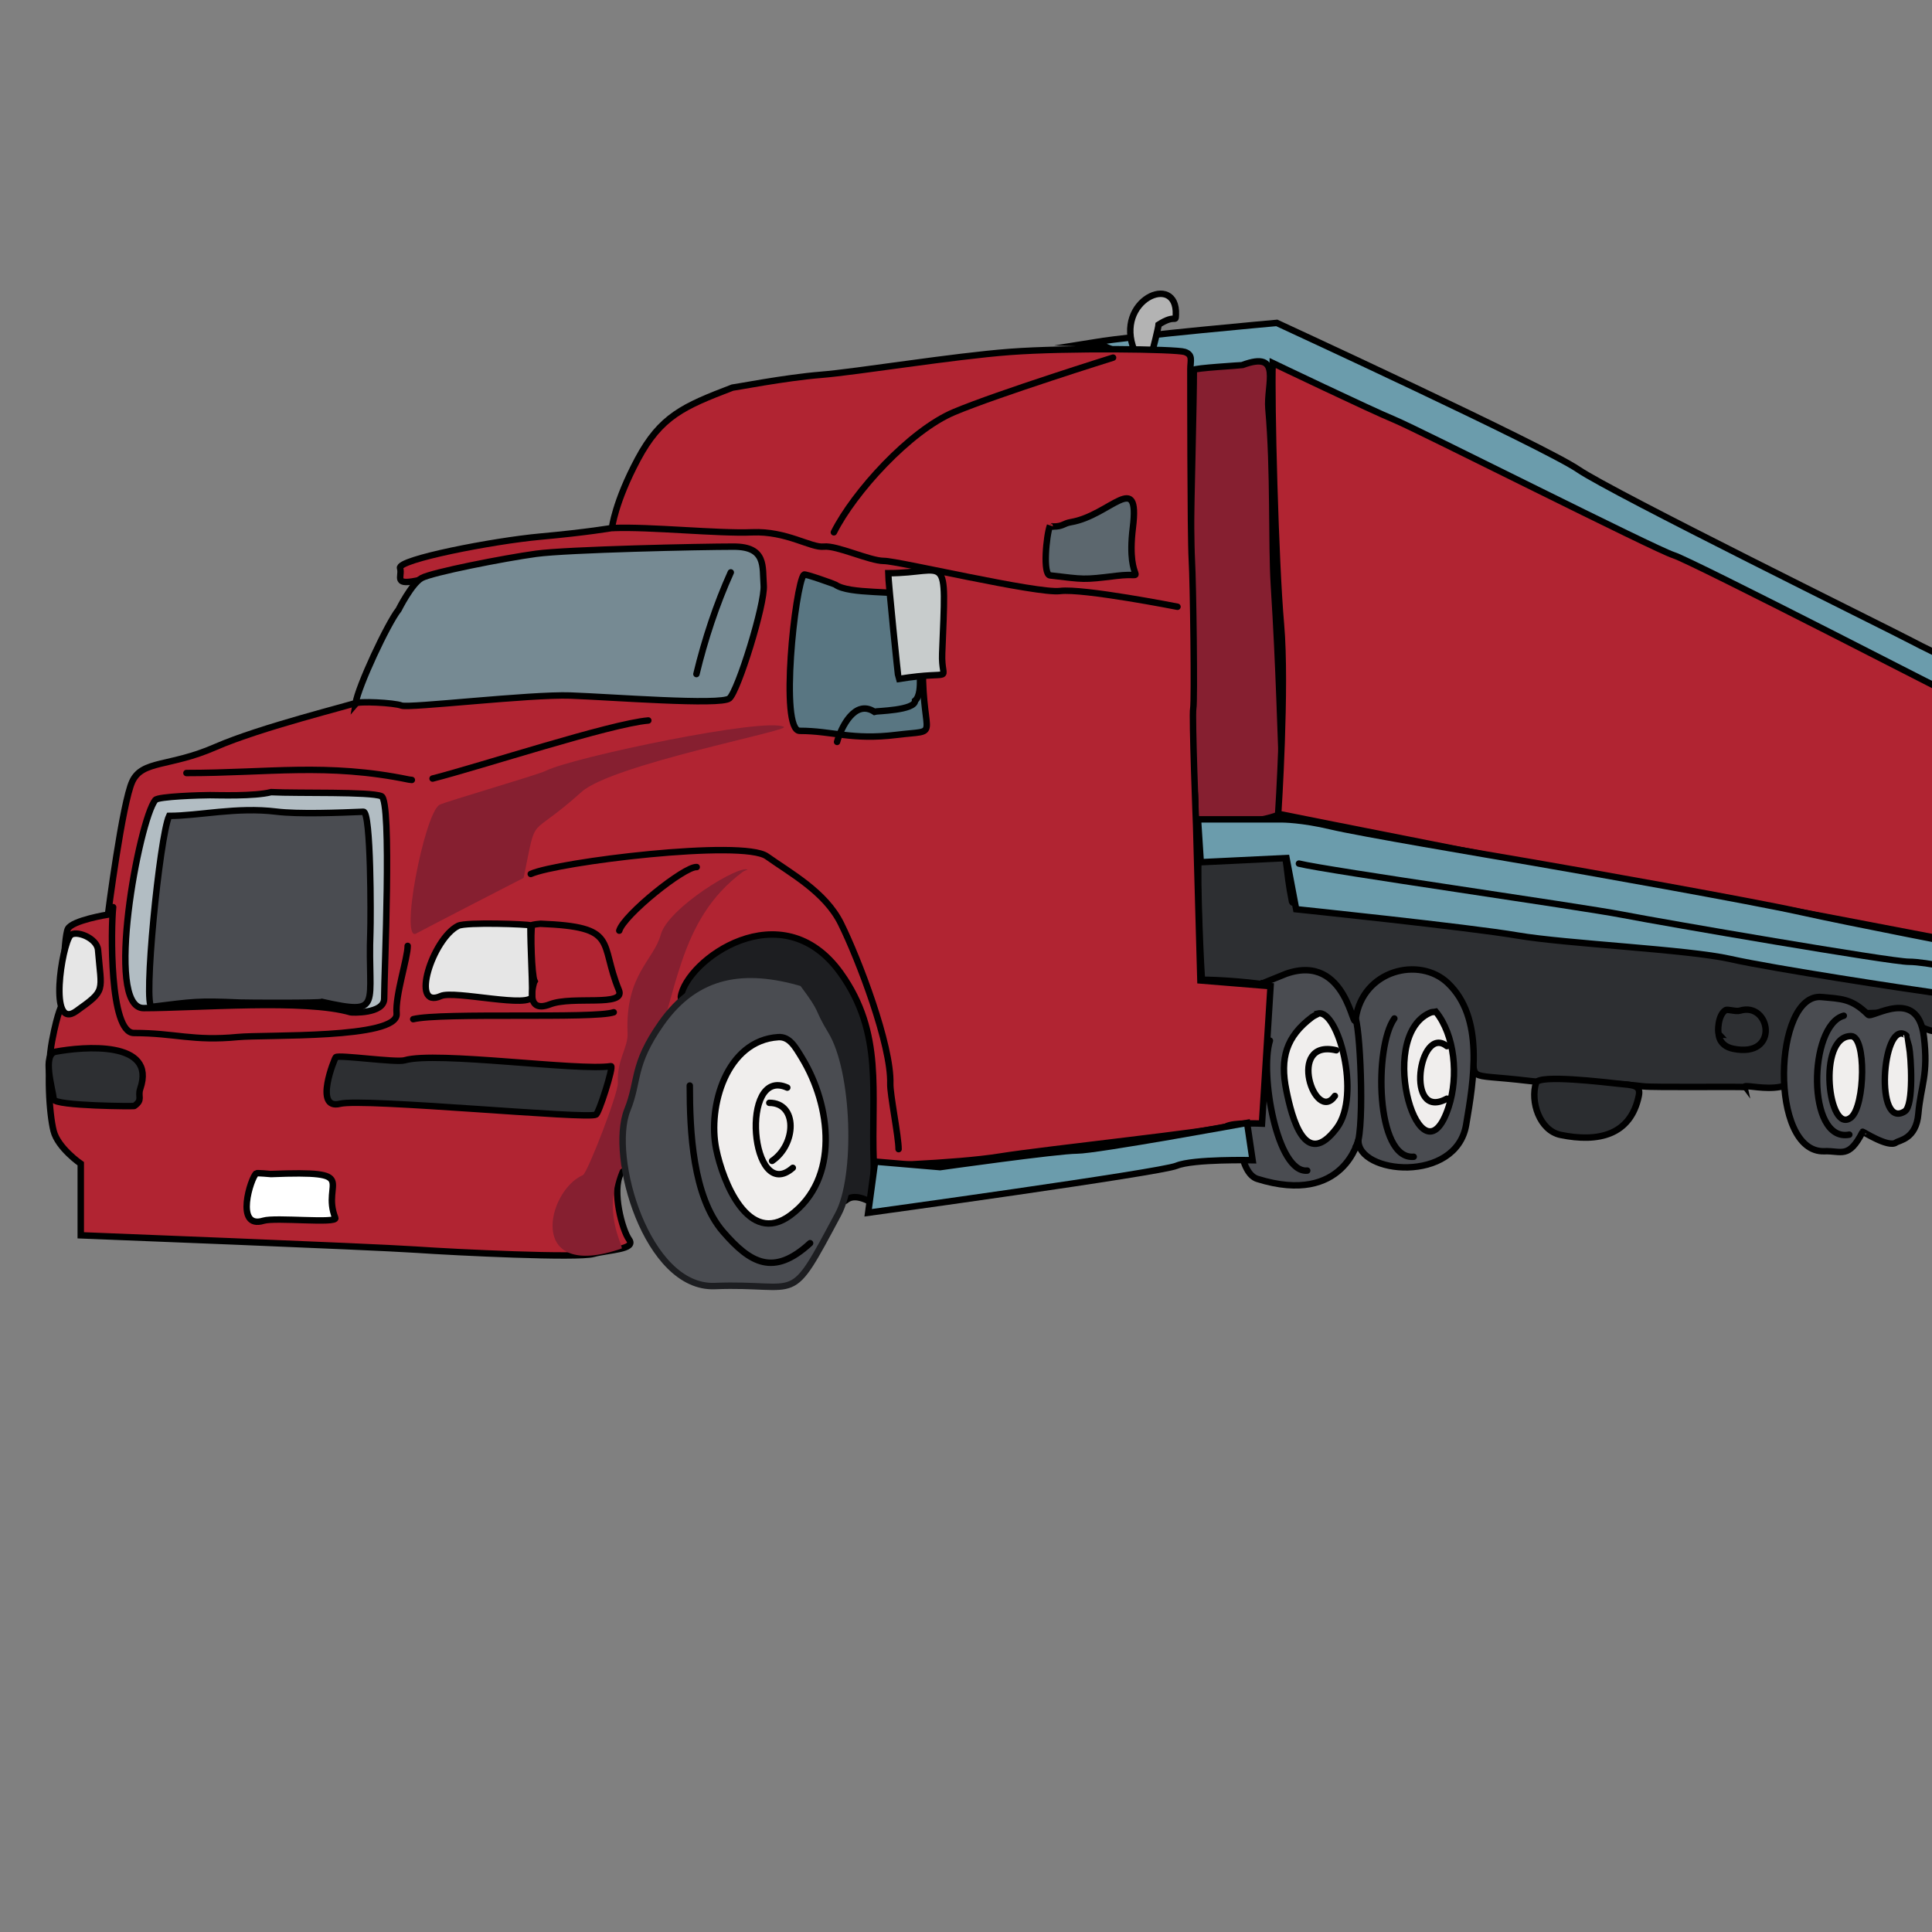 <?xml version="1.0" encoding="utf-8"?>
<!-- Generator: Adobe Illustrator 15.1.0, SVG Export Plug-In . SVG Version: 6.00 Build 0)  -->
<!DOCTYPE svg PUBLIC "-//W3C//DTD SVG 1.1//EN" "http://www.w3.org/Graphics/SVG/1.1/DTD/svg11.dtd">
<svg version="1.1" id="_x23_Layer_1" xmlns="http://www.w3.org/2000/svg" xmlns:xlink="http://www.w3.org/1999/xlink" x="0px"
	 y="0px" width="300px" height="300px" viewBox="0 0 300 300" enable-background="new 0 0 300 300" xml:space="preserve">
<rect x="0" y="0" width="300" height="300" fill="#808080" stroke="none"/>
<path fill-rule="evenodd" clip-rule="evenodd" fill="#2D2F32" stroke="#000000" stroke-width="1" stroke-linecap="round" stroke-miterlimit="22.926" d="
	M186.13,133.133c-0.304,3.057,0.408,19.004,0.537,19.004c4.481,0,22.309,1.131,23.442,6.619c1.079,0.25,11.102-1.824,10.361-1.019
	c0.051-0.018,2.597,0.308,2.841,0.374c1.152-1.103,4.102,0.599,4.884,3.921c1.471,6.246-1.483,4.534,9.147,5.798
	c5.919,0.703,10.704-0.017,17.822,0.858c1.619,0.199,15.577,0,15.693,0.129c-0.208-0.902,9.43,2.789,9.43-5.086
	c0-6.943,4.068-6.156,10.736-6.441c6.033-0.259,6.127,3.006,10.951,3.006c8.11,0,4.354-5.38,4.294-5.387
	c-16.765-1.845-32.446-7.607-50.73-8.16c-8.774-0.265-22.288-1.393-30.773-3.791c-2.565-0.725-24.026-2.389-24.123-2.865
	c-2.208-10.839,1.791-7.373-12.258-7.927C187.821,132.145,186.195,132.476,186.13,133.133z"/>
<path fill-rule="evenodd" clip-rule="evenodd" fill="none" stroke="#000000" stroke-width="1" stroke-linecap="round" stroke-miterlimit="22.926" d="
	M267.94,156.86c-1.24,0.782-1.224,3.482-1.058,3.669c-0.014-0.002-0.038,1.858,2.258,2.325c7.291,1.483,5.788-7.365,1.037-5.921
	C269.534,157.129,268.264,156.657,267.94,156.86z"/>
<path fill-rule="evenodd" clip-rule="evenodd" fill="#4A4C51" stroke="#000000" stroke-width="1" stroke-linecap="round" stroke-miterlimit="22.926" d="
	M282.865,154.82c-7.504-0.721-8.25,24.284,0.429,23.942c2.654-0.104,3.766,1.243,5.938-3.024c0.033-0.063,3.994,2.522,5.172,1.681
	c0.539-0.386,3.132-0.546,3.473-4.454c0.395-4.525,1.597-6.028,0.859-12.024c-0.96-7.793-8.045-2.764-8.645-3.362
	C287.521,155.01,285.875,155.109,282.865,154.82z"/>
<path fill-rule="evenodd" clip-rule="evenodd" fill="none" stroke="#000000" stroke-width="1" stroke-linecap="round" stroke-miterlimit="22.926" d="
	M286.301,157.719c-5.512,1.494-5.812,19.762,0.858,18.467"/>
<path fill-rule="evenodd" clip-rule="evenodd" fill="#F0EEED" stroke="#000000" stroke-width="1" stroke-linecap="round" stroke-miterlimit="22.926" d="
	M287.428,160.887c-5.341,0-3.512,15.619,0.036,12.599C289.595,171.671,289.833,160.887,287.428,160.887z"/>
<path fill-rule="evenodd" clip-rule="evenodd" fill="#F0EEED" stroke="#000000" stroke-width="1" stroke-linecap="round" stroke-miterlimit="22.926" d="
	M295.748,160.618c-3.479-1.849-4.673,14.897,0.026,11.953c1.424-0.893,0.982-8.499,0.662-10.064c-0.04-0.199-0.424-1.652-0.42-1.672
	C296.084,160.839,295.845,160.67,295.748,160.618z"/>
<path fill-rule="evenodd" clip-rule="evenodd" fill="#2B2D30" stroke="#000000" stroke-width="1" stroke-linecap="round" stroke-miterlimit="22.926" d="
	M238.523,168.134c-0.928,2.912,0.53,7.425,3.82,8.097c5.778,1.18,10.866,0.101,12.132-6.102c0.341-1.668-0.955-1.625-3.086-1.844
	C249.191,168.06,238.948,166.799,238.523,168.134z"/>
<path fill-rule="evenodd" clip-rule="evenodd" fill="#4A4C51" stroke="#000000" stroke-width="1" stroke-linecap="round" stroke-miterlimit="22.926" d="
	M195.041,153.425c-2.483,3.674-5.182,27.952,0.196,29.633c13.567,4.238,15.701-6.294,15.693-6.05
	c-0.182,5.334,15.181,6.799,16.73-2.344c1.172-6.914,2.854-16.623-2.847-22.024c-4.396-4.166-13.189-2.049-14.295,5.509
	c-0.396,2.713-1.236-10.294-10.81-6.944c-0.433,0.151-3.526,1.449-3.559,1.447C196.147,152.655,195.157,153.252,195.041,153.425z"/>
<path fill-rule="evenodd" clip-rule="evenodd" fill="#F0EEED" stroke="#000000" stroke-width="1" stroke-linecap="round" stroke-miterlimit="22.926" d="
	M203.737,157.934c-4.003,3.016-5.021,6.347-3.991,11.399c0.849,4.164,2.898,12.38,7.822,5.835c3.854-5.123,0.18-18.473-2.884-17.792
	C204.706,157.444,204.079,157.676,203.737,157.934z"/>
<path fill-rule="evenodd" clip-rule="evenodd" fill="#F0EEED" stroke="#000000" stroke-width="1" stroke-linecap="round" stroke-miterlimit="22.926" d="
	M221.989,157.29c-8.515,3.906-1.245,27.452,2.954,14.602c1.572-4.813,0.944-11.188-1.988-14.798
	C222.497,157.199,222.477,157.066,221.989,157.29z"/>
<path fill-rule="evenodd" clip-rule="evenodd" fill="none" stroke="#000000" stroke-width="1" stroke-linecap="round" stroke-miterlimit="22.926" d="
	M210.501,158.148c0.827,2.649,1.405,18.676,0,19.97"/>
<path fill-rule="evenodd" clip-rule="evenodd" fill="none" stroke="#000000" stroke-width="1" stroke-linecap="round" stroke-miterlimit="22.926" d="
	M216.514,158.148c-3.151,4.374-2.939,21.982,3.006,21.473"/>
<path fill-rule="evenodd" clip-rule="evenodd" fill="none" stroke="#000000" stroke-width="1" stroke-linecap="round" stroke-miterlimit="22.926" d="
	M197.188,161.584c-1.587,5.096,1.087,20.627,5.798,20.185"/>
<path fill-rule="evenodd" clip-rule="evenodd" fill="#6B9CAC" stroke="#000000" stroke-width="1" stroke-linecap="round" stroke-miterlimit="22.926" d="
	M169.917,53.147c6.657-1.074,28.345-3.006,28.345-3.006s41.442,19.111,46.811,22.761c5.368,3.65,48.099,24.693,51.749,26.626
	c3.651,1.933,10.308,4.939,10.308,4.939l-0.43,4.724c0,0-59.05-25.552-62.915-28.559s-46.597-22.761-46.597-22.761l-12.883,1.289
	C184.305,59.159,170.132,53.147,169.917,53.147z"/>
<path fill-rule="evenodd" clip-rule="evenodd" fill="#B3B3B3" stroke="#000000" stroke-width="1" stroke-linecap="round" stroke-miterlimit="22.926" d="
	M176.145,54.435c-3.2-7.835,6.702-12.192,6.442-5.583c-0.055,1.374,0.025-0.179-2.682,1.559c-0.024,0.415-0.897,4.027-0.969,4.024
	C178.493,54.417,176.141,54.425,176.145,54.435z"/>
<path fill-rule="evenodd" clip-rule="evenodd" fill="#861F30" stroke="#000000" stroke-width="1" stroke-linecap="round" stroke-miterlimit="22.926" d="
	M185.378,57.441c0,9.725-1.607,57.313-0.288,62.915c1.445,6.14-1.193,8.532,3.724,7.927c1.789-0.22,10.586-1.065,10.521-2.558
	c-0.547-12.791-0.683-21.447-1.521-34.786c-0.412-6.567,0.007-17.8-0.858-27.467c-0.337-3.756,2.269-9.146-4.043-6.785
	C192.795,56.73,185.378,57.154,185.378,57.441z"/>
<path fill-rule="evenodd" clip-rule="evenodd" fill="#B12432" stroke="#000000" stroke-width="1" stroke-linecap="round" stroke-miterlimit="22.926" d="
	M197.617,56.368c-0.215,5.798,0.43,30.921,1.289,40.583c0.858,9.663-0.43,29.418-0.43,29.418s54.541,10.951,60.339,11.595
	c5.797,0.644,47.669,8.804,47.669,8.804V109.62c0,0-43.805-22.546-46.596-23.405c-2.792-0.859-39.725-19.541-43.375-21.043
	S197.617,56.368,197.617,56.368z"/>
<path fill-rule="evenodd" clip-rule="evenodd" fill="#6B9CAC" stroke="#000000" stroke-width="1" stroke-linecap="round" stroke-miterlimit="22.926" d="
	M186.022,127.228l0.43,6.656l13.313-0.644l1.503,7.945c0,0,26.841,2.791,34.356,4.08c7.516,1.289,26.412,2.147,33.068,3.65
	c6.656,1.503,27.914,4.723,31.136,5.153c3.221,0.43,7.086,0.645,7.086,0.645l-0.645-7.73c0,0-18.896-3.65-26.626-5.368
	c-7.73-1.718-34.356-6.442-41.872-7.73c-7.516-1.288-26.626-4.509-31.136-5.583c-4.509-1.073-7.516-1.073-7.516-1.073H186.022z"/>
<path fill-rule="evenodd" clip-rule="evenodd" fill="none" stroke="#000000" stroke-width="1" stroke-linecap="round" stroke-miterlimit="22.926" d="
	M201.697,134.099c4.295,1.074,43.59,6.657,50.246,7.945c6.657,1.288,41.657,7.3,44.449,7.3c2.791,0,9.232,1.503,9.232,1.503"/>
<path fill-rule="evenodd" clip-rule="evenodd" fill="#B12432" stroke="#000000" stroke-width="1" stroke-linecap="round" stroke-miterlimit="22.926" d="
	M113.698,60.202c-7.559,2.89-11.117,4.446-14.674,11.116S95.022,81.99,95.022,81.99s-3.78,0.667-11.116,1.334
	s-22.232,3.558-21.788,4.891c0.445,1.334-1.334,2.89,3.335,1.779c4.669-1.112,2.89-0.222,1.334,1.778
	c-1.556,2.001-8.893,16.452-10.671,17.119s-15.563,4.002-22.677,7.114c-7.115,3.113-11.338,2.001-12.895,5.336
	s-3.78,20.676-3.78,20.676s-5.558,0.889-6.225,2.223s-0.889,11.783-0.889,11.783s-0.667,0.89-1.556,5.559
	s-0.445,11.339,0.222,14.007s4.224,5.113,4.224,5.113v11.116c0,0,45.577,1.779,52.024,2.224c6.448,0.444,25.123,1.333,27.568,0.666
	c2.446-0.666,6.67-0.667,5.558-2.223c-1.111-1.557-2.668-7.559-1.334-10.227c1.334-2.669,32.015-1.112,34.905-1.112
	s17.12-0.444,24.011-1.557c6.893-1.111,34.017-4.001,35.128-4.668s5.559-0.445,5.559-0.445l1.334-21.343l-10.895-0.89l-0.667-24.011
	c0,0-0.667-17.119-0.444-18.23c0.222-1.112-0.001-19.342-0.223-23.122c-0.223-3.78-0.223-28.236-0.223-29.569
	c0-1.334,0.445-2.223-0.889-2.668s-18.23-0.667-27.124,0c-8.893,0.667-23.789,3.113-29.347,3.557
	C121.924,58.646,113.92,60.202,113.698,60.202z"/>
<path fill-rule="evenodd" clip-rule="evenodd" fill="none" stroke="#000000" stroke-width="1" stroke-linecap="round" stroke-miterlimit="22.926" d="
	M95.245,81.99c5.78-0.223,16.23,0.89,21.566,0.667c5.335-0.223,9.115,2.446,11.116,2.223c2-0.223,7.114,2.223,9.337,2.223
	s23.789,5.114,27.346,4.669s18.23,2.445,18.23,2.445"/>
<path fill-rule="evenodd" clip-rule="evenodd" fill="none" stroke="#000000" stroke-width="1" stroke-linecap="round" stroke-miterlimit="22.926" d="
	M129.483,82.657c3.112-6.225,11.783-15.785,18.675-18.675c6.892-2.891,24.679-8.449,24.679-8.449"/>
<path fill-rule="evenodd" clip-rule="evenodd" fill="#768A93" stroke="#000000" stroke-width="1" stroke-linecap="round" stroke-miterlimit="22.926" d="
	M61.896,94.663c-1.705,2.137-6.292,11.936-6.689,14.579c0.331-0.405,6.022-0.127,7.134,0.317s20.009-1.778,26.234-1.556
	s23.344,1.556,24.678,0.444s5.558-14.673,5.336-17.563c-0.222-2.891,0.444-6.003-4.669-6.003s-25.79,0.444-30.681,1.111
	s-16.23,2.891-17.786,3.78C63.896,90.661,61.896,94.663,61.896,94.663z"/>
<path fill-rule="evenodd" clip-rule="evenodd" fill="none" stroke="#000000" stroke-width="1" stroke-linecap="round" stroke-miterlimit="22.926" d="
	M113.476,88.882c-2.234,4.936-4.056,10.466-5.336,15.785"/>
<path fill-rule="evenodd" clip-rule="evenodd" fill="none" stroke="#000000" stroke-width="1" stroke-linecap="round" stroke-miterlimit="22.926" d="
	M67.17,120.894c7.475-1.904,27.572-8.511,33.498-9.019"/>
<path fill-rule="evenodd" clip-rule="evenodd" fill="#861F30" d="M68.244,124.974c-2.362,1.352-6.346,21.949-3.491,19.914
	c0.186-0.132,16.48-8.554,16.553-8.571c2.166-10.448,0.473-5.663,9-13.35c4.71-4.246,32.431-9.521,31.424-10.092
	c-2.768-1.57-32.698,4.693-36.952,6.804C83.41,120.357,69.076,124.498,68.244,124.974z"/>
<path fill-rule="evenodd" clip-rule="evenodd" fill="none" stroke="#000000" stroke-width="1" stroke-linecap="round" stroke-miterlimit="22.926" d="
	M28.949,120.035c12.72,0,21.853-1.609,34.553,1.019l0.448,0.055"/>
<path fill-rule="evenodd" clip-rule="evenodd" fill="#B2BDC3" stroke="#000000" stroke-width="1" stroke-linecap="round" stroke-miterlimit="22.926" d="
	M24.117,124.222c-2.514,3.105-7.993,32.316-1.825,32.316c8.134,0,25.114-1.441,32.191,0.663c0.079,0.023,5.172,0.29,5.172-2.147
	c0-3.817,1.234-30.737-0.429-31.424c-1.766-0.729-12.841-0.411-17.123-0.626c-2.629,0.672-8.292,0.466-9.503,0.466
	C31.302,123.47,24.572,123.66,24.117,124.222z"/>
<path fill-rule="evenodd" clip-rule="evenodd" fill="#4A4C51" stroke="#000000" stroke-width="1" stroke-linecap="round" stroke-miterlimit="22.926" d="
	M26.265,126.691c-1.479,3.162-4.115,29.827-2.684,29.65c6.549-0.806,7.016-0.95,13.743-0.662c1.086,0.046,12.425,0.098,12.669-0.104
	c9.672,2.146,7.063,0.616,7.516-10.847c0.082-2.087,0.123-18.733-1.074-18.682c-3.716,0.159-10.089,0.404-13.528-0.018
	C36.736,125.271,30.837,126.691,26.265,126.691z"/>
<path fill-rule="evenodd" clip-rule="evenodd" fill="#E6E6E6" stroke="#000000" stroke-width="1" stroke-linecap="round" stroke-miterlimit="22.926" d="
	M71.143,143.762c-3.976,1.975-7.551,13.098-2.684,10.899c2.08-0.939,14.172,2.049,14.172-0.037c0-3.724-0.271-7.22-0.271-10.932
	C82.138,143.51,72.388,143.144,71.143,143.762z"/>
<path fill-rule="evenodd" clip-rule="evenodd" fill="none" stroke="#000000" stroke-width="1" stroke-linecap="round" stroke-miterlimit="22.926" d="
	M82.631,143.655c-0.291,0.93-0.059,7.781,0.362,8.663c-0.017,0.019-1.729,5.232,2.411,3.632c3.526-1.363,11.797,0.458,10.7-2.202
	c-3.098-7.505,0.084-9.823-12.185-10.307C83.783,143.435,82.654,143.581,82.631,143.655z"/>
<path fill-rule="evenodd" clip-rule="evenodd" fill="none" stroke="#000000" stroke-width="1" stroke-linecap="round" stroke-miterlimit="22.926" d="
	M82.416,135.71c4.143-1.875,32.908-5.413,36.663-2.736c3.662,2.609,9.064,5.517,11.491,10.411
	c2.742,5.531,7.855,18.894,7.675,24.908c-0.048,1.605,1.288,8.201,1.288,10.147"/>
<path fill-rule="evenodd" clip-rule="evenodd" fill="#E6E6E6" stroke="#000000" stroke-width="1" stroke-linecap="round" stroke-miterlimit="22.926" d="
	M10.912,145.265c-1.302,1.524-3.44,14.862,0.914,11.758c4.718-3.362,3.928-2.939,3.399-9.503
	C15.071,145.616,11.684,144.361,10.912,145.265z"/>
<path fill-rule="evenodd" clip-rule="evenodd" fill="#2D2F32" stroke="#000000" stroke-width="1" stroke-linecap="round" stroke-miterlimit="22.926" d="
	M8.657,163.303c4.215-0.779,15.726-1.827,13.12,5.764c-0.426,1.242,0.466,1.695-0.914,2.662c0.224,0.088-12.383,0.013-12.51-1.019
	C8.132,168.913,6.522,163.697,8.657,163.303z"/>
<path fill-rule="evenodd" clip-rule="evenodd" fill="#2D2F32" stroke="#000000" stroke-width="1" stroke-linecap="round" stroke-miterlimit="22.926" d="
	M52.139,164.161c-0.158,0.136-3.495,8.257,0.663,7.23c3.696-0.912,38.748,2.475,39.707,1.681c0.377,0.195,2.852-7.591,2.362-7.516
	c-5.072,0.783-27.168-2.361-32.031-0.914C61.504,165.04,52.626,163.746,52.139,164.161z"/>
<path fill-rule="evenodd" clip-rule="evenodd" fill="#FFFFFF" stroke="#000000" stroke-width="1" stroke-linecap="round" stroke-miterlimit="22.926" d="
	M39.792,182.198c-0.838,0.648-3.418,8.746,1.125,7.353c1.836-0.563,11.511,0.482,11.147-0.429c-2.25-5.649,4.289-7.381-10.019-6.816
	C42.025,182.307,39.922,182.098,39.792,182.198z"/>
<path fill-rule="evenodd" clip-rule="evenodd" fill="none" stroke="#000000" stroke-width="1" stroke-linecap="round" stroke-miterlimit="22.926" d="
	M17.568,140.863c-0.342,3.192-0.61,19.54,3.221,19.54c6.415,0,9.131,1.304,16.16,0.626c4.203-0.405,24.965,0.343,24.638-3.632
	c-0.233-2.828,1.718-8.584,1.718-10.522"/>
<path fill-rule="evenodd" clip-rule="evenodd" fill="none" stroke="#000000" stroke-width="1" stroke-linecap="round" stroke-miterlimit="22.926" d="
	M64.164,158.257c4.431-1.081,28.193-0.019,31.136-1.074"/>
<path fill-rule="evenodd" clip-rule="evenodd" fill="none" stroke="#000000" stroke-width="1" stroke-linecap="round" stroke-miterlimit="22.926" d="
	M96.159,144.514c0.674-2.414,10.135-10.027,12.025-9.877"/>
<path fill-rule="evenodd" clip-rule="evenodd" fill="#861F30" d="M116.128,135.065c-1.133-0.938-12.39,5.875-13.528,10.074
	c-1.077,3.972-5.54,6.222-5.153,15.264c0.1,2.329-1.66,4.058-1.503,7.73c0.071,1.665-4.743,14.038-5.423,14.331
	c-5.617,2.425-8.892,16.568,6.031,11.399c0.134-0.648-3.147-5.848-0.104-12.577c0.035-0.077,2.842-12.214,4.38-15.945
	c4.445-10.782,4.279-22.356,14.498-29.951C115.424,135.317,116.042,134.995,116.128,135.065z"/>
<path fill-rule="evenodd" clip-rule="evenodd" fill="#1D1E21" stroke="#000000" stroke-width="1" stroke-linecap="round" stroke-miterlimit="22.926" d="
	M105.714,154.82c0.77-5.677,15.661-16.539,24.838-3.705c6.689,9.354,4.694,18.527,5.117,29.258c0.038,0.974,0.007,6.504-0.859,6.086
	c-4.837-2.334-3.267,3.831-4.276-4.368c-1.111-9.032-0.806-17.028-7.963-23.46C116.796,153.441,105.473,156.598,105.714,154.82z"/>
<path fill-rule="evenodd" clip-rule="evenodd" fill="#4A4C51" stroke="#1D1E21" stroke-width="1" stroke-linecap="round" stroke-miterlimit="22.926" d="
	M124.61,152.673c-8.905-2.616-16.41-1.669-21.973,6.283c-4.525,6.468-3.371,8.776-5.227,13.398
	c-2.904,7.229,3.033,27.76,13.564,27.344c13.604-0.536,11.361,3.48,19.185-11.165c3.14-5.879,2.66-22.216-1.092-28.399
	C126.641,156.136,128.145,157.388,124.61,152.673z"/>
<path fill-rule="evenodd" clip-rule="evenodd" fill="#F0EEED" stroke="#000000" stroke-width="1" stroke-linecap="round" stroke-miterlimit="22.926" d="
	M120.853,161.048c-8.069,0.512-10.989,10.781-9.645,17.374c1.038,5.09,4.995,15.097,11.521,10.289
	c7.702-5.674,6.314-17.018,1.81-24.424C123.473,162.532,122.594,160.938,120.853,161.048z"/>
<path fill-rule="evenodd" clip-rule="evenodd" fill="none" stroke="#000000" stroke-width="1" stroke-linecap="round" stroke-miterlimit="22.926" d="
	M107.109,168.563c0,7.071,0.443,17.246,5.172,22.705c4.216,4.866,7.82,7.011,13.51,1.773"/>
<path fill-rule="evenodd" clip-rule="evenodd" fill="#6B9CAC" stroke="#000000" stroke-width="1" stroke-linecap="round" stroke-miterlimit="22.926" d="
	M135.883,180.373l-1.074,7.945c0,0,45.308-6.228,47.884-7.301c2.577-1.074,11.811-0.859,11.811-0.859l-0.858-5.797
	c0,0-23.405,4.294-26.412,4.294c-3.006,0-21.258,2.577-21.258,2.577L135.883,180.373z"/>
<path fill-rule="evenodd" clip-rule="evenodd" fill="none" stroke="#000000" stroke-width="1" stroke-linecap="round" stroke-miterlimit="22.926" d="
	M122.248,168.885c-7.47-3.379-5.713,18.23,0.859,12.455"/>
<path fill-rule="evenodd" clip-rule="evenodd" fill="none" stroke="#000000" stroke-width="1" stroke-linecap="round" stroke-miterlimit="22.926" d="
	M119.457,171.247c4.449,0,4.19,6.488,0.43,9.019"/>
<path fill-rule="evenodd" clip-rule="evenodd" fill="none" stroke="#000000" stroke-width="1" stroke-linecap="round" stroke-miterlimit="22.926" d="
	M207.495,163.088c-7.813-1.856-3.28,11.563-0.215,7.086"/>
<path fill-rule="evenodd" clip-rule="evenodd" fill="none" stroke="#000000" stroke-width="1" stroke-linecap="round" stroke-miterlimit="22.926" d="
	M224.673,162.443c-4.347-3.469-6.561,11.765,0,8.159"/>
<path fill-rule="evenodd" clip-rule="evenodd" fill="#597682" stroke="#000000" stroke-width="1" stroke-linecap="round" stroke-miterlimit="22.926" d="
	M124.825,89.221c-1.358,1.578-3.814,24.264-0.645,24.264c5.077,0,8.056,1.483,15.031,0.625c7.031-0.865,4.08,0.909,4.08-10.344
	c0-1.987-0.111-10.914-0.859-11.147c-3.189-0.995-10.523-0.274-12.724-1.841C129.603,90.704,124.98,89.041,124.825,89.221z"/>
<path fill-rule="evenodd" clip-rule="evenodd" fill="#C8CCCC" stroke="#000000" stroke-width="1" stroke-linecap="round" stroke-miterlimit="22.926" d="
	M139.534,105.433c-0.081-0.146-1.61-15.187-1.61-16.427c9.349,0,9.024-4.035,8.375,12.454
	C146.105,106.359,148.712,103.945,139.534,105.433z"/>
<path fill-rule="evenodd" clip-rule="evenodd" fill="none" stroke="#000000" stroke-width="1" stroke-linecap="round" stroke-miterlimit="22.926" d="
	M129.979,115.203c0.65-2.327,2.785-6.639,5.779-4.688c0.288-0.113,6.385-0.181,6.332-1.718c0.791-0.676,0.773-2.361,0.773-3.258"/>
<path fill-rule="evenodd" clip-rule="evenodd" fill="#5C676E" stroke="#000000" stroke-width="1" stroke-linecap="round" stroke-miterlimit="22.926" d="
	M163.046,81.598c-0.588,1.593-1.146,7.62,0,7.751c5.404,0.622,5.008,0.719,10.308,0.068c5.546-0.682,1.391,1.998,2.558-7.497
	c1.116-9.077-3.513-1.877-9.625-0.841c-1.191,0.202-1.202,0.681-2.755,0.681C163.466,81.864,163.041,81.614,163.046,81.598z"/>
</svg>
